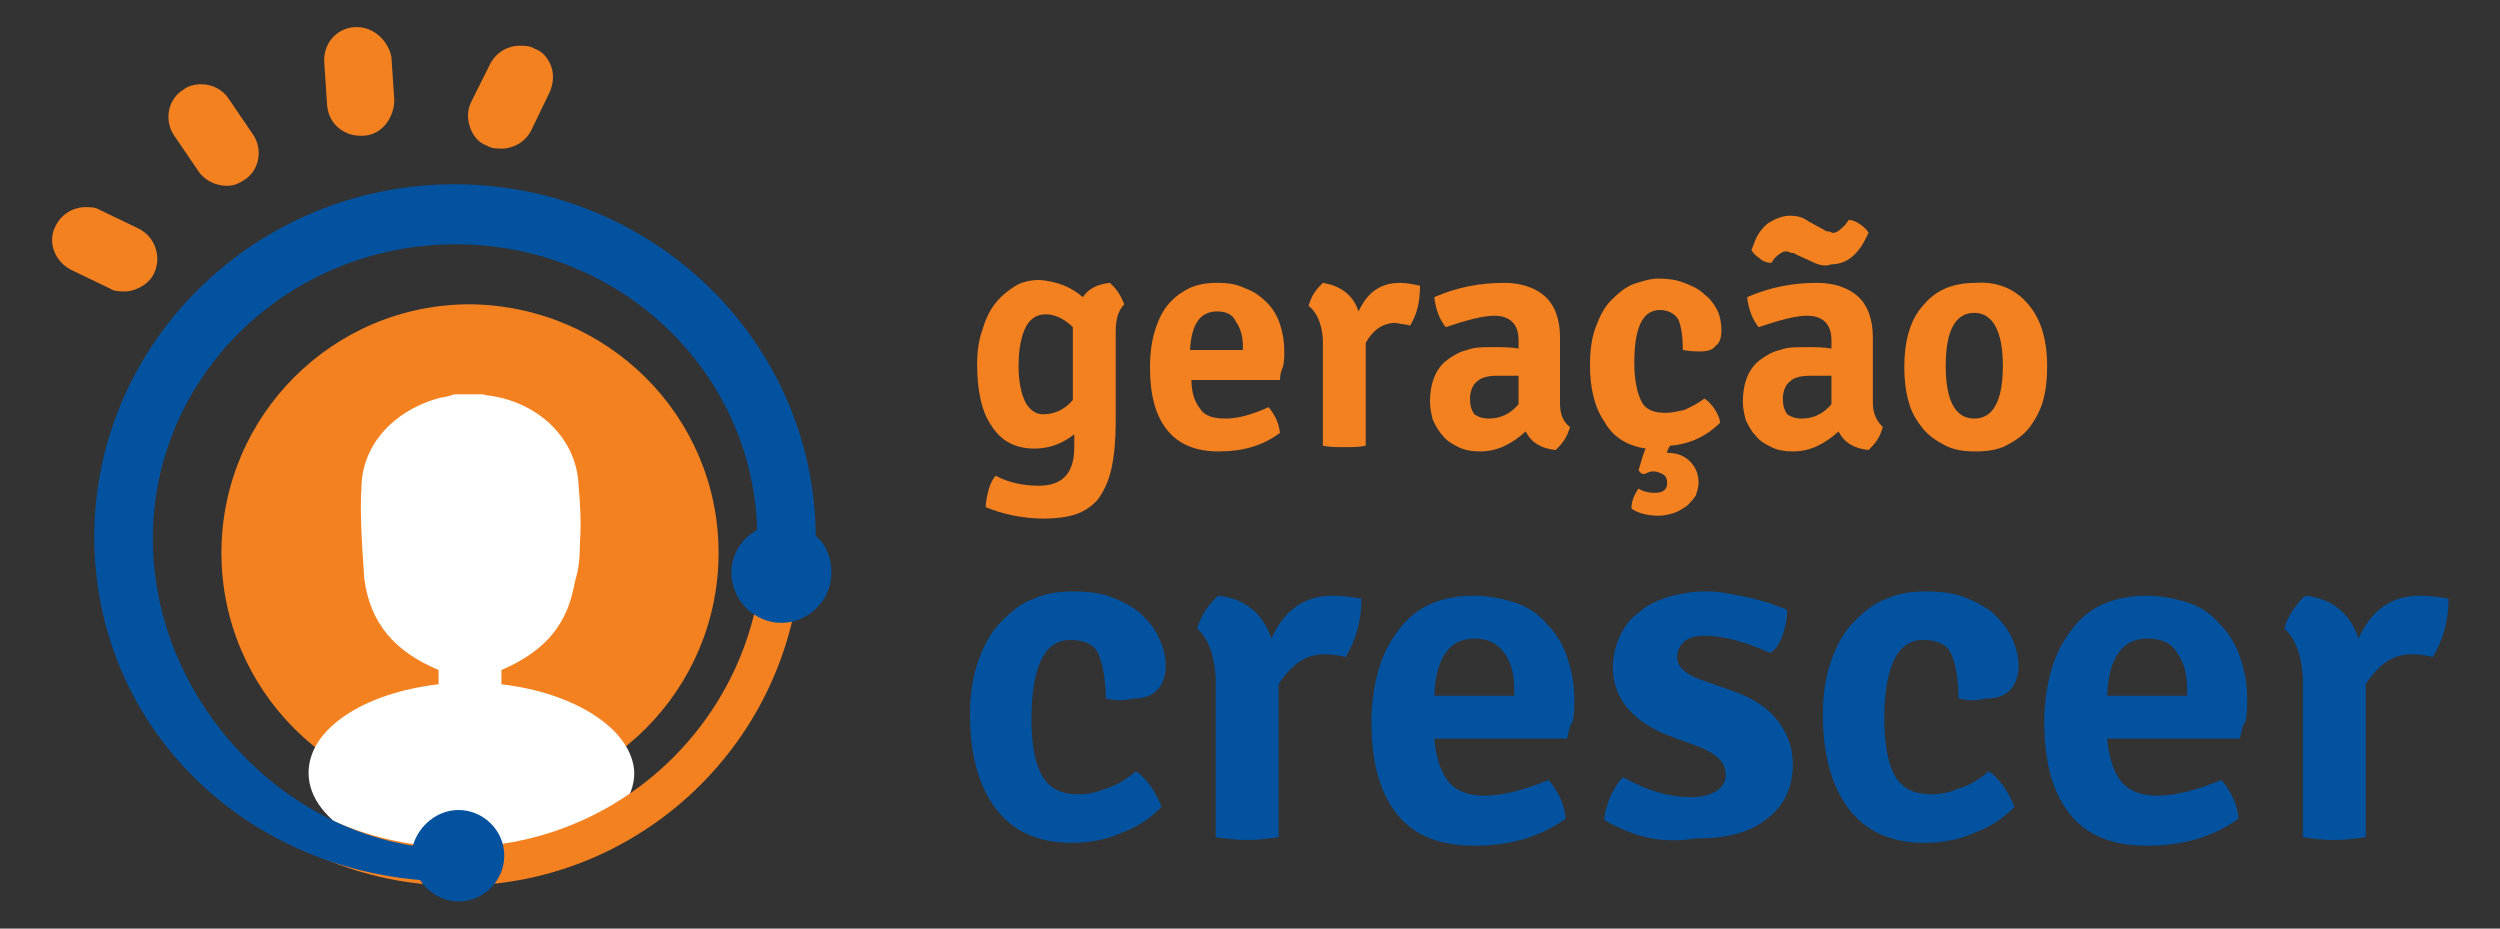 <?xml version="1.0" encoding="utf-8"?>
<!-- Generator: Adobe Illustrator 22.0.1, SVG Export Plug-In . SVG Version: 6.00 Build 0)  -->
<svg version="1.1" id="Modo_de_isolamento" xmlns="http://www.w3.org/2000/svg" xmlns:xlink="http://www.w3.org/1999/xlink" x="0px"
	 y="0px" viewBox="0 0 175 65" style="enable-background:new 0 0 175 65;" xml:space="preserve">
<rect x="0" y="0" width="175" height="65" fill="#333333" stroke="none"/>
<style type="text/css">
	.st0{fill:#03529F;}
	.st1{fill:#F48120;}
	.st2{fill:#FFFFFF;}
</style>
<g>
	<g>
		<g>
			<path class="st0" d="M77.4,48.9c0-1.3-0.2-2.4-0.5-3.1c-0.3-0.7-1-1-2-1c-1.8,0-2.7,1.9-2.7,5.6c0,1.8,0.3,3.2,0.8,4
				c0.5,0.8,1.3,1.2,2.5,1.2c0.6,0,1.2-0.1,1.9-0.4c0.7-0.2,1.4-0.6,2.1-1.2c0.4,0.2,0.7,0.6,1.1,1.1c0.3,0.5,0.6,1,0.7,1.4
				c-0.8,0.8-1.7,1.4-2.8,1.8c-1.1,0.5-2.3,0.7-3.5,0.7c-2.3,0-4.1-0.8-5.3-2.4c-1.2-1.6-1.8-3.8-1.8-6.6c0-1.4,0.2-2.7,0.6-3.8
				c0.4-1.1,0.9-2,1.6-2.7c0.7-0.7,1.4-1.3,2.3-1.6c0.9-0.4,1.8-0.5,2.7-0.5c1,0,1.9,0.1,2.7,0.4c0.8,0.3,1.5,0.7,2,1.1
				c0.5,0.5,1,1,1.3,1.7c0.3,0.6,0.5,1.3,0.5,2s-0.2,1.3-0.6,1.7c-0.4,0.4-0.9,0.6-1.7,0.6C78.5,49.1,77.9,49,77.4,48.9z"/>
			<path class="st0" d="M83.8,44c0.1-0.4,0.3-0.8,0.6-1.3c0.3-0.4,0.6-0.8,0.9-1c1.8,0.2,3.1,1.2,3.7,3c0.9-2,2.3-3,4.3-3
				c0.7,0,1.4,0.1,2,0.2c0,1.6-0.4,2.9-1.1,4.1c-0.3-0.1-0.9-0.2-1.5-0.2c-1.3,0-2.3,0.7-3.2,2.1v10.7c-0.7,0.1-1.4,0.2-2.2,0.2
				c-0.8,0-1.5-0.1-2.2-0.2V47.4C85,45.9,84.6,44.7,83.8,44z"/>
			<path class="st0" d="M109.7,51.7h-9.3c0.1,1.2,0.4,2.2,0.9,2.9c0.5,0.7,1.4,1.1,2.6,1.1c1.3,0,2.8-0.4,4.5-1.1
				c0.6,0.7,1.1,1.6,1.2,2.7c-1.8,1.3-3.9,1.9-6.4,1.9c-2.4,0-4.2-0.7-5.4-2.2c-1.2-1.5-1.8-3.6-1.8-6.5c0-1.3,0.2-2.6,0.5-3.6
				c0.3-1.1,0.8-2,1.4-2.8c0.6-0.8,1.3-1.4,2.2-1.8c0.9-0.4,1.9-0.6,3-0.6c1.1,0,2.1,0.2,3,0.5c0.9,0.3,1.6,0.8,2.2,1.5
				c0.6,0.6,1.1,1.4,1.4,2.3c0.3,0.9,0.5,1.8,0.5,2.9c0,0.6,0,1.1-0.1,1.6C109.9,50.7,109.8,51.2,109.7,51.7z M103.2,44.7
				c-1.7,0-2.7,1.3-2.8,4h5.6v-0.4c0-1.1-0.2-1.9-0.7-2.6C104.8,45,104.1,44.7,103.2,44.7z"/>
			<path class="st0" d="M112.3,57.4c0-0.5,0.2-1,0.4-1.6c0.3-0.6,0.6-1.1,0.9-1.4c1.8,1,3.3,1.4,4.7,1.4c0.7,0,1.3-0.1,1.8-0.4
				c0.5-0.3,0.7-0.7,0.7-1.2c0-0.8-0.6-1.4-1.8-1.9l-1.9-0.7c-2.8-1-4.2-2.7-4.2-4.9c0-0.8,0.2-1.5,0.5-2.2c0.3-0.6,0.7-1.2,1.3-1.6
				c0.5-0.5,1.2-0.8,2-1.1c0.8-0.2,1.6-0.4,2.6-0.4c0.4,0,0.9,0,1.4,0.1c0.5,0.1,1.1,0.2,1.6,0.3c0.5,0.1,1.1,0.3,1.5,0.4
				c0.5,0.2,0.9,0.3,1.3,0.5c0,0.6-0.1,1.1-0.3,1.7c-0.2,0.6-0.5,1.1-0.9,1.3c-1.8-0.8-3.3-1.2-4.6-1.2c-0.6,0-1,0.1-1.4,0.4
				c-0.3,0.3-0.5,0.6-0.5,1.1c0,0.7,0.6,1.2,1.7,1.6l2,0.7c1.5,0.5,2.6,1.2,3.3,2.1c0.7,0.9,1.1,1.9,1.1,3.1c0,1.6-0.6,2.9-1.8,3.8
				c-1.2,1-2.9,1.4-5.1,1.4C116.2,59.1,114.2,58.5,112.3,57.4z"/>
			<path class="st0" d="M137.1,48.9c0-1.3-0.2-2.4-0.5-3.1c-0.3-0.7-1-1-2-1c-1.8,0-2.7,1.9-2.7,5.6c0,1.8,0.3,3.2,0.8,4
				c0.5,0.8,1.3,1.2,2.5,1.2c0.6,0,1.2-0.1,1.9-0.4c0.7-0.2,1.4-0.6,2.1-1.2c0.4,0.2,0.7,0.6,1.1,1.1c0.3,0.5,0.6,1,0.7,1.4
				c-0.8,0.8-1.7,1.4-2.8,1.8c-1.1,0.5-2.3,0.7-3.5,0.7c-2.3,0-4.1-0.8-5.3-2.4c-1.2-1.6-1.8-3.8-1.8-6.6c0-1.4,0.2-2.7,0.6-3.8
				c0.4-1.1,0.9-2,1.6-2.7c0.7-0.7,1.4-1.3,2.3-1.6c0.9-0.4,1.8-0.5,2.7-0.5c1,0,1.9,0.1,2.7,0.4c0.8,0.3,1.5,0.7,2,1.1
				c0.5,0.5,1,1,1.3,1.7c0.3,0.6,0.5,1.3,0.5,2s-0.2,1.3-0.6,1.7c-0.4,0.4-0.9,0.6-1.7,0.6C138.1,49.1,137.6,49,137.1,48.9z"/>
			<path class="st0" d="M156.8,51.7h-9.3c0.1,1.2,0.4,2.2,0.9,2.9c0.5,0.7,1.4,1.1,2.6,1.1c1.3,0,2.8-0.4,4.5-1.1
				c0.6,0.7,1.1,1.6,1.2,2.7c-1.8,1.3-3.9,1.9-6.4,1.9c-2.4,0-4.2-0.7-5.4-2.2c-1.2-1.5-1.8-3.6-1.8-6.5c0-1.3,0.2-2.6,0.5-3.6
				c0.3-1.1,0.8-2,1.4-2.8c0.6-0.8,1.3-1.4,2.2-1.8c0.9-0.4,1.9-0.6,3-0.6c1.1,0,2.1,0.2,3,0.5c0.9,0.3,1.6,0.8,2.2,1.5
				c0.6,0.6,1.1,1.4,1.4,2.3c0.3,0.9,0.5,1.8,0.5,2.9c0,0.6,0,1.1-0.1,1.6C157,50.7,156.9,51.2,156.8,51.7z M150.3,44.7
				c-1.7,0-2.7,1.3-2.8,4h5.6v-0.4c0-1.1-0.2-1.9-0.7-2.6C152,45,151.3,44.7,150.3,44.7z"/>
			<path class="st0" d="M159.9,44c0.1-0.4,0.3-0.8,0.6-1.3c0.3-0.4,0.6-0.8,0.9-1c1.8,0.2,3.1,1.2,3.7,3c0.9-2,2.3-3,4.3-3
				c0.7,0,1.4,0.1,2,0.2c0,1.6-0.4,2.9-1.1,4.1c-0.3-0.1-0.9-0.2-1.5-0.2c-1.3,0-2.3,0.7-3.2,2.1v10.7c-0.7,0.1-1.4,0.2-2.2,0.2
				s-1.5-0.1-2.2-0.2V47.4C161.1,45.9,160.7,44.7,159.9,44z"/>
		</g>
		<g>
			<path class="st1" d="M75.8,20.8c0.4-0.6,1-0.9,1.9-1c0.2,0.2,0.4,0.4,0.6,0.7c0.2,0.3,0.3,0.6,0.4,0.8c-0.4,0.4-0.6,1-0.6,1.9
				v6.3c0,1.3-0.1,2.4-0.3,3.3c-0.2,0.9-0.5,1.5-0.9,2.1c-0.4,0.5-1,0.9-1.6,1.1c-0.6,0.2-1.4,0.3-2.2,0.3c-1.5,0-2.9-0.3-4.1-0.8
				c0-0.4,0.1-0.8,0.2-1.2c0.1-0.4,0.3-0.8,0.5-1c0.9,0.5,2,0.7,3,0.7c1.7,0,2.5-0.9,2.5-2.7v-0.9c-0.9,0.7-1.8,1-2.8,1
				c-1.3,0-2.3-0.5-3-1.6c-0.7-1-1-2.5-1-4.3c0-0.9,0.1-1.7,0.4-2.5c0.2-0.7,0.5-1.3,0.9-1.8c0.4-0.5,0.9-0.9,1.4-1.2
				c0.5-0.3,1.1-0.4,1.7-0.4C74,19.7,75,20.1,75.8,20.8z M75.1,28v-5.1c-0.6-0.6-1.3-0.9-1.9-0.9c-0.6,0-1.1,0.3-1.4,0.9
				c-0.3,0.6-0.5,1.5-0.5,2.7c0,1.2,0.2,2,0.5,2.6c0.3,0.5,0.7,0.8,1.2,0.8C73.8,29,74.5,28.7,75.1,28z"/>
			<path class="st1" d="M89.6,26.6h-6.2c0,0.8,0.2,1.5,0.6,2c0.3,0.5,0.9,0.7,1.8,0.7c0.9,0,1.9-0.3,3-0.8c0.4,0.5,0.7,1,0.8,1.8
				c-1.2,0.9-2.6,1.3-4.3,1.3c-1.6,0-2.8-0.5-3.6-1.5c-0.8-1-1.2-2.4-1.2-4.4c0-0.9,0.1-1.7,0.3-2.4c0.2-0.7,0.5-1.4,0.9-1.9
				c0.4-0.5,0.9-0.9,1.5-1.2c0.6-0.3,1.3-0.4,2-0.4c0.8,0,1.4,0.1,2,0.4c0.6,0.2,1.1,0.6,1.5,1c0.4,0.4,0.7,0.9,0.9,1.5
				c0.2,0.6,0.3,1.2,0.3,1.9c0,0.4,0,0.7-0.1,1.1C89.7,25.9,89.6,26.2,89.6,26.6z M85.2,21.8c-1.2,0-1.8,0.9-1.9,2.7h3.7v-0.3
				c0-0.7-0.2-1.3-0.5-1.7C86.3,22,85.8,21.8,85.2,21.8z"/>
			<path class="st1" d="M91.6,21.4c0.1-0.3,0.2-0.6,0.4-0.9c0.2-0.3,0.4-0.5,0.6-0.7c1.2,0.2,2.1,0.8,2.5,2c0.6-1.3,1.5-2,2.9-2
				c0.5,0,0.9,0.1,1.4,0.2c0,1.1-0.2,2-0.7,2.8c-0.2-0.1-0.6-0.1-1-0.2c-0.9,0-1.6,0.5-2.1,1.4v7.2c-0.5,0.1-0.9,0.1-1.5,0.1
				c-0.5,0-1,0-1.5-0.1v-7.5C92.5,22.6,92.2,21.9,91.6,21.4z"/>
			<path class="st1" d="M109.9,29.9c-0.1,0.3-0.2,0.6-0.4,0.9c-0.2,0.3-0.4,0.5-0.6,0.7c-1-0.1-1.7-0.5-2.1-1.3
				c-1,0.9-2,1.4-3.2,1.4c-0.6,0-1.1-0.1-1.5-0.3c-0.4-0.2-0.8-0.4-1.1-0.8c-0.3-0.3-0.5-0.7-0.7-1.1c-0.1-0.4-0.2-0.8-0.2-1.3
				c0-0.6,0.1-1.2,0.3-1.7c0.2-0.5,0.5-0.9,0.9-1.2c0.4-0.3,0.9-0.6,1.4-0.7c0.5-0.2,1.1-0.2,1.7-0.2c0.8,0,1.4,0,1.9,0.1v-0.6
				c0-1.1-0.6-1.7-1.7-1.7c-0.8,0-1.9,0.3-3.4,0.8c-0.4-0.5-0.7-1.2-0.8-2.1c1.6-0.7,3.2-1,4.9-1c1.1,0,2.1,0.3,2.8,0.9
				c0.7,0.6,1.1,1.6,1.1,2.9v4.6C109.2,29,109.4,29.5,109.9,29.9z M104.2,29.3c0.8,0,1.5-0.3,2.1-1v-2c-0.2,0-0.5,0-0.7,0
				c-0.2,0-0.4,0-0.7,0c-0.7,0-1.2,0.1-1.5,0.4c-0.3,0.2-0.5,0.7-0.5,1.2c0,0.5,0.1,0.8,0.3,1.1C103.5,29.2,103.8,29.3,104.2,29.3z"
				/>
			<path class="st1" d="M114.7,32.9c0.2-0.6,0.3-1.1,0.5-1.5c-1.3-0.2-2.3-0.8-2.9-1.9c-0.7-1-1-2.4-1-3.9c0-1,0.1-1.9,0.4-2.7
				c0.3-0.8,0.6-1.4,1.1-1.9c0.5-0.5,1-0.9,1.5-1.1c0.6-0.2,1.2-0.4,1.8-0.4c0.7,0,1.3,0.1,1.8,0.3c0.5,0.2,1,0.4,1.4,0.8
				c0.4,0.3,0.7,0.7,0.9,1.1c0.2,0.4,0.3,0.9,0.3,1.4c0,0.5-0.1,0.9-0.4,1.1c-0.2,0.3-0.6,0.4-1.1,0.4c-0.3,0-0.6,0-1.2-0.1
				c0-0.9-0.1-1.6-0.3-2.1c-0.2-0.4-0.7-0.7-1.3-0.7c-1.2,0-1.8,1.2-1.8,3.7c0,1.2,0.2,2.1,0.5,2.7c0.3,0.6,0.9,0.8,1.7,0.8
				c0.4,0,0.8-0.1,1.3-0.2c0.4-0.2,0.9-0.4,1.4-0.8c0.2,0.1,0.5,0.4,0.7,0.7c0.2,0.3,0.4,0.7,0.4,1c-0.9,0.9-2.1,1.5-3.5,1.6
				c-0.1,0.2-0.2,0.3-0.2,0.5c0.7,0,1.2,0.2,1.6,0.6c0.4,0.4,0.6,0.9,0.6,1.5c0,0.3-0.1,0.6-0.2,0.9c-0.2,0.3-0.4,0.5-0.6,0.7
				c-0.3,0.2-0.6,0.4-0.9,0.5c-0.3,0.1-0.7,0.2-1.1,0.2c-0.8,0-1.5-0.2-1.9-0.5c0-0.5,0.2-1,0.5-1.4c0.3,0.2,0.7,0.3,1.1,0.3
				c0.6,0,0.9-0.2,0.9-0.7c0-0.3-0.1-0.5-0.3-0.6c-0.2-0.1-0.4-0.2-0.6-0.2c-0.2,0-0.3,0-0.5,0.1C115,33.3,114.8,33.1,114.7,32.9z"
				/>
			<path class="st1" d="M131.8,29.9c-0.1,0.3-0.2,0.6-0.4,0.9c-0.2,0.3-0.4,0.5-0.6,0.7c-1-0.1-1.7-0.5-2.1-1.3
				c-1,0.9-2,1.4-3.2,1.4c-0.6,0-1.1-0.1-1.5-0.3c-0.4-0.2-0.8-0.4-1.1-0.8c-0.3-0.3-0.5-0.7-0.7-1.1c-0.1-0.4-0.2-0.8-0.2-1.3
				c0-0.6,0.1-1.2,0.3-1.7c0.2-0.5,0.5-0.9,0.9-1.2c0.4-0.3,0.9-0.6,1.4-0.7c0.5-0.2,1.1-0.2,1.7-0.2c0.8,0,1.4,0,1.9,0.1v-0.6
				c0-1.1-0.6-1.7-1.7-1.7c-0.8,0-1.9,0.3-3.4,0.8c-0.4-0.5-0.7-1.2-0.8-2.1c1.6-0.7,3.2-1,4.9-1c1.1,0,2.1,0.3,2.8,0.9
				c0.7,0.6,1.1,1.6,1.1,2.9v4.6C131.1,29,131.4,29.5,131.8,29.9z M126.8,18.3l-1.1-0.5c-0.1-0.1-0.2-0.1-0.3-0.1
				c-0.1,0-0.2-0.1-0.3-0.1c-0.1,0-0.3,0-0.4,0.1c-0.2,0.1-0.3,0.2-0.5,0.4l-0.2,0.3c-0.3,0-0.6-0.1-0.8-0.3
				c-0.3-0.2-0.5-0.4-0.6-0.6l0.2-0.5c0.2-0.6,0.6-1.1,1-1.4c0.5-0.3,1-0.5,1.5-0.5c0.5,0,0.9,0.1,1.3,0.4l1.1,0.6
				c0.1,0.1,0.2,0.1,0.3,0.1c0.1,0,0.2,0.1,0.3,0.1c0.3,0,0.5-0.2,0.9-0.6l0.2-0.3c0.3,0,0.5,0.1,0.8,0.3c0.3,0.2,0.5,0.4,0.6,0.6
				l-0.2,0.4c-0.6,1.2-1.4,1.8-2.4,1.8C127.7,18.7,127.2,18.5,126.8,18.3z M126.1,29.3c0.8,0,1.5-0.3,2.1-1v-2c-0.2,0-0.5,0-0.7,0
				c-0.2,0-0.4,0-0.7,0c-0.7,0-1.2,0.1-1.5,0.4c-0.3,0.2-0.5,0.7-0.5,1.2c0,0.5,0.1,0.8,0.3,1.1C125.4,29.2,125.7,29.3,126.1,29.3z"
				/>
			<path class="st1" d="M141.7,21c1.1,1.1,1.6,2.6,1.6,4.7c0,0.9-0.1,1.7-0.3,2.4c-0.2,0.7-0.6,1.4-1,1.9c-0.4,0.5-1,0.9-1.6,1.2
				c-0.6,0.3-1.3,0.4-2.1,0.4c-0.8,0-1.5-0.1-2.1-0.4c-0.6-0.3-1.2-0.7-1.6-1.2c-0.4-0.5-0.8-1.1-1-1.9c-0.2-0.7-0.3-1.5-0.3-2.4
				c0-1.8,0.4-3.3,1.3-4.3c0.9-1.1,2.1-1.6,3.7-1.6C139.6,19.7,140.8,20.1,141.7,21z M138.2,21.9c-1.3,0-2,1.2-2,3.7
				c0,2.5,0.7,3.7,2,3.7c1.3,0,2-1.2,2-3.7C140.2,23.2,139.5,21.9,138.2,21.9z"/>
		</g>
	</g>
	<g>
		<path class="st1" d="M50.3,38.7c0,9.6-7.8,17.4-17.4,17.4c-9.6,0-17.4-7.8-17.4-17.4c0-9.6,7.8-17.4,17.4-17.4
			C42.5,21.4,50.3,29.1,50.3,38.7z"/>
		<path class="st2" d="M35.1,47.9v-1c0,0,0,0,0,0c2.8-1.2,4.4-2.9,5-5.5c0.1-0.5,0.2-0.9,0.2-0.9c0.2-0.6,0.3-1.5,0.3-2.6
			c0.1-1.3,0-2.8-0.1-3.9c-0.1-3.2-2.7-5.8-6.2-6.3c-0.2,0-0.4-0.1-0.6-0.1c0,0,0,0-0.1,0c-0.2,0-0.5,0-0.7,0c0,0,0,0,0,0
			c0,0,0,0,0,0c0,0,0,0,0,0c0,0,0,0,0,0c0,0,0,0,0,0c0,0,0,0,0,0c-0.3,0-0.5,0-0.7,0c0,0,0,0-0.1,0c-0.2,0-0.4,0-0.6,0.1
			c-0.3,0.1-0.6,0.1-0.9,0.2c-3.1,0.9-5.3,3.3-5.3,6.3c0,0,0,0,0,0c-0.1,1.4,0,3.6,0.2,6.3c0.4,3.1,2.1,5.1,5.2,6.4c0,0,0,0,0,0v1
			c-5.2,0.6-9.1,3.1-9.1,6.2c0,3.5,5.1,6.3,11.4,6.3c6.3,0,11.4-2.8,11.4-6.3C44.3,51.1,40.3,48.5,35.1,47.9z"/>
		<path class="st1" d="M32,62C18.8,62,8,51.2,8,37.9C8,24.6,18.8,13.8,32,13.8c13.3,0,24.1,10.8,24.1,24.1C56.1,51.2,45.3,62,32,62z
			 M32,16.5c-11.8,0-21.4,9.6-21.4,21.4c0,11.8,9.6,21.4,21.4,21.4c11.8,0,21.4-9.6,21.4-21.4C53.5,26.1,43.9,16.5,32,16.5z"/>
		<g>
			<path class="st1" d="M25,1.9c-0.1,0-0.1,0-0.2,0c-1.3,0.1-2.2,1.2-2.1,2.5l0.2,3C23,8.6,24,9.5,25.2,9.5c0.1,0,0.1,0,0.2,0
				c0.6,0,1.2-0.3,1.6-0.8c0.4-0.5,0.6-1.1,0.6-1.7l-0.2-3C27.2,2.9,26.2,1.9,25,1.9z"/>
			<path class="st1" d="M16,6.9c-0.4-0.6-1.1-1-1.9-1c-0.5,0-0.9,0.1-1.3,0.4c-1.1,0.7-1.3,2.2-0.6,3.2l1.7,2.5c0.4,0.6,1.2,1,1.9,1
				c0.1,0,0.1,0,0.2,0c0.4,0,0.8-0.2,1.1-0.4c1.1-0.7,1.3-2.2,0.6-3.2L16,6.9z"/>
			<path class="st1" d="M9.7,16L7,14.7c-0.3-0.2-0.7-0.2-1-0.2c-0.9,0-1.7,0.5-2.1,1.3c-0.6,1.1-0.1,2.5,1.1,3.1l2.7,1.3
				c0.3,0.2,0.7,0.2,1,0.2c0.1,0,0.1,0,0.2,0c0.8-0.1,1.6-0.6,1.9-1.3C11.3,18,10.9,16.6,9.7,16z"/>
			<path class="st1" d="M38.6,4.7c-0.2-0.6-0.6-1.1-1.2-1.3c-0.3-0.2-0.7-0.2-1-0.2c-0.9,0-1.7,0.5-2.1,1.3L33,7.1
				c-0.3,0.6-0.3,1.2-0.1,1.8c0.2,0.6,0.6,1.1,1.2,1.3c0.3,0.2,0.7,0.2,1,0.2h0c0.1,0,0.1,0,0.2,0c0.8-0.1,1.5-0.5,1.9-1.3l1.3-2.7
				C38.7,5.9,38.8,5.3,38.6,4.7z"/>
		</g>
		<path class="st0" d="M57.1,37.5c-0.1-13.6-11.4-24.6-25.3-24.6C17.9,12.9,6.6,24,6.6,37.6c0,12.7,9.8,22.9,22.8,24
			c0.6,0.9,1.6,1.5,2.7,1.5c1.8,0,3.2-1.5,3.2-3.2c0-1.8-1.5-3.2-3.2-3.2c-1.5,0-2.8,1.1-3.2,2.5c-10-1.6-18.2-10.9-18.2-21.5
			c0-11.4,9.5-20.6,21.2-20.6c11.5,0,20.8,8.9,21.1,20c-1.1,0.6-1.8,1.7-1.8,3c0,1.9,1.6,3.5,3.5,3.5c1.9,0,3.5-1.6,3.5-3.5
			C58.2,39,57.8,38.1,57.1,37.5z"/>
	</g>
</g>
</svg>
